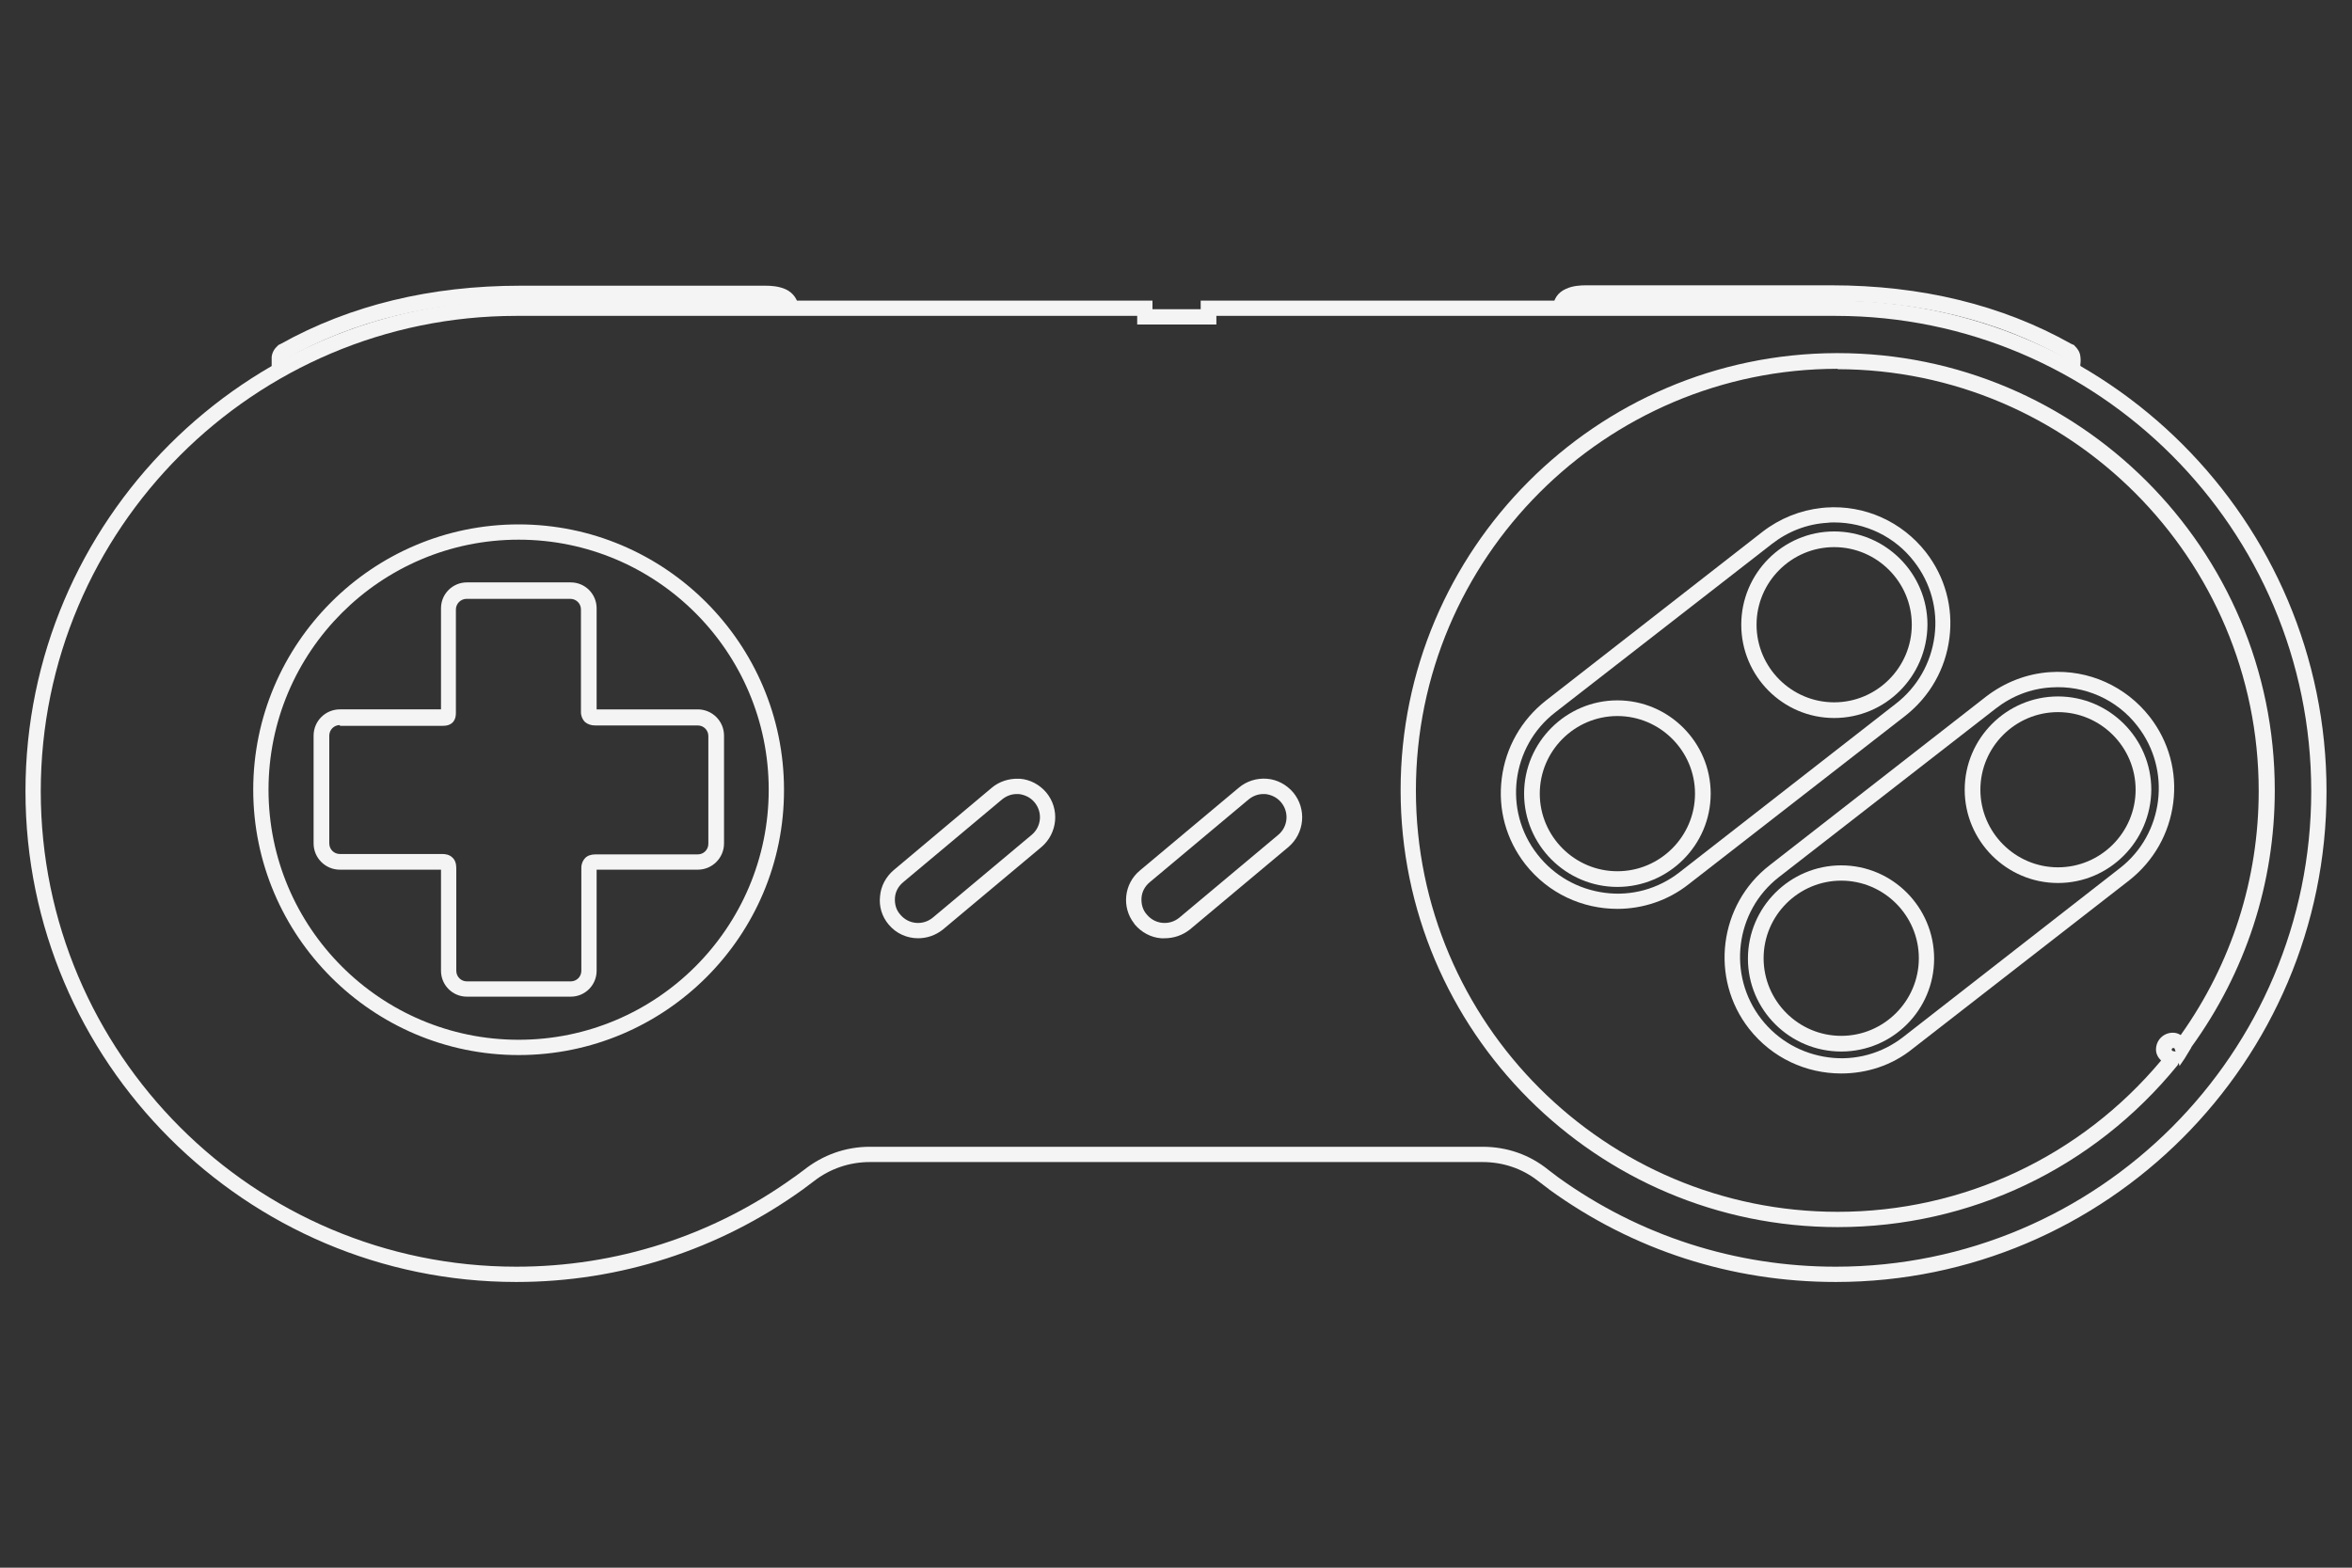 <?xml version="1.0" encoding="utf-8"?>
<!-- Generator: Adobe Illustrator 24.0.1, SVG Export Plug-In . SVG Version: 6.00 Build 0)  -->
<svg version="1.1"
	 id="Layer_3" xmlns:cc="http://creativecommons.org/ns#" xmlns:dc="http://purl.org/dc/elements/1.1/" xmlns:rdf="http://www.w3.org/1999/02/22-rdf-syntax-ns#"
	 xmlns="http://www.w3.org/2000/svg" xmlns:xlink="http://www.w3.org/1999/xlink" x="0px" y="0px" viewBox="0 0 600 400"
	 style="enable-background:new 0 0 600 400;" xml:space="preserve">
<rect x="0" y="0" width="600" height="400" fill="#333333" stroke="none"/>
<g>
	<path id="path3_1_" style="fill:#F4F4F4;" d="M132.8,73.9c-22.1,0-42.8,4.7-60.8,14.9l0,0l0,0c-1,0.5-1.5,1.5-1.6,2.4
		c-0.1,1,0,1.9,0,3.2h1.9c0-1.4-0.1-2.4,0-3s0.1-0.7,0.7-1l0,0c17.7-9.9,38.1-14.6,59.9-14.6h62.6c1.4,0,2.9,0.2,3.9,0.6
		s1.6,1,1.6,2.3h1.9c0-2-1.2-3.4-2.7-4c-1.5-0.7-3.2-0.8-4.7-0.8H132.8L132.8,73.9L132.8,73.9z"/>
	<path style="fill:#F4F4F4;" d="M73.2,95.4h-3.9v-1c0-0.4,0-0.8,0-1.2c0-0.7,0-1.4,0-2.1c0.1-1.1,0.7-2.2,1.6-2.9v-0.1l0.8-0.4
		c17.6-9.8,38.1-14.8,61-14.8l0,0h62.6c1.3,0,3.3,0.1,5.1,0.9c2,0.9,3.3,2.8,3.3,4.9v1h-3.9v-1c0-0.7-0.2-1-1-1.3s-2.1-0.5-3.5-0.5
		h-62.6c-22.3,0-42.3,4.9-59.4,14.5l-0.2,0.1v0.1c0,0.3,0,0.7,0,1.3c0,0.5,0,1,0,1.6L73.2,95.4L73.2,95.4z"/>
</g>
<g>
	<path id="path5_1_" style="fill:#F4F4F4;" d="M131.7,77.7C63.1,77.7,7.5,133.3,7.5,201.9s55.6,124.2,124.2,124.2
		c27.1,0,52.1-8.7,72.5-23.4l0,0l2.6-2l0,0l0,0c4.1-3.3,9.3-5.2,15-5.2h45.8h64.6H378c5.7,0,10.9,1.9,15,5.2l0,0l0,0l2.6,2l0,0
		c20.4,14.7,45.5,23.4,72.5,23.4c68.6,0,124.2-55.6,124.2-124.2S536.7,77.7,468.1,77.7h-135h-25h-1v1V80H293v-1.3v-1h-1h-25.3
		L131.7,77.7L131.7,77.7z M131.7,79.6h135H291v1.3v1h1h16.2h1v-1v-1.3h24h135c67.6,0,122.3,54.7,122.3,122.3
		s-54.7,122.3-122.3,122.3c-26.7,0-51.3-8.5-71.4-23l0,0l-2.5-2c-4.4-3.5-10.1-5.7-16.2-5.7h-45.8h-64.6h-45.8
		c-6.1,0-11.7,2.1-16.2,5.7l-2.5,2l0,0c-20.1,14.5-44.7,23-71.4,23c-67.6,0-122.3-54.7-122.3-122.3C9.4,134.3,64.2,79.6,131.7,79.6
		L131.7,79.6z"/>
	<path style="fill:#F4F4F4;" d="M468.3,327.1c-26.5,0-51.7-8.1-73.1-23.6l-0.1-0.1l-2.9-2.2c-4-3.1-8.9-4.7-14-4.7H221.9
		c-5.2,0-10.2,1.7-14.3,4.9l-0.4,0.3l-2.4,1.8c-21.4,15.4-46.7,23.6-73.1,23.6c-69,0-125.2-56.2-125.2-125.2S62.7,76.7,131.7,76.7
		H294v2.2h12.3v-2.2h162c69.1,0,125.2,56.2,125.2,125.2S537.3,327.1,468.3,327.1z M131.7,80.6C64.8,80.6,10.4,135,10.4,201.9
		s54.4,121.3,121.3,121.3c25.6,0,50.1-7.9,70.8-22.8l0.3-0.2l2.3-1.7c4.8-3.8,10.6-5.9,16.8-5.9h156.3c6.2,0,12,2,16.8,5.9l2.5,1.9
		c20.7,14.9,45.2,22.8,70.8,22.8c66.9,0,121.3-54.4,121.3-121.3S535.2,80.6,468.3,80.6h-158v2.2h-20.2v-2.2H133.7l0,0L131.7,80.6
		L131.7,80.6z"/>
</g>
<g>
	<path id="path7_1_" style="fill:#F4F4F4;" d="M404.6,73.9c-1.5,0-3.2,0.1-4.7,0.8s-2.7,2.1-2.7,4h1.9c0-1.3,0.5-1.8,1.6-2.3
		c1-0.5,2.5-0.6,3.9-0.6h62.6c21.8,0,42.2,4.7,59.9,14.6l0,0c0.6,0.3,0.6,0.4,0.7,1c0.1,0.6,0,1.6,0,3h1.9c0-1.3,0.1-2.3,0-3.2
		c-0.1-0.9-0.6-1.9-1.6-2.4l0,0l0,0c-18-10.1-38.8-14.9-60.8-14.9H404.6L404.6,73.9z"/>
	<path style="fill:#F4F4F4;" d="M530.7,95.4h-3.9v-1c0-0.6,0-1.1,0-1.6c0-0.6,0-1,0-1.3c0-0.1,0-0.1,0-0.1l-0.2-0.1
		c-17.1-9.6-37.1-14.5-59.4-14.5h-62.6c-1.4,0-2.7,0.2-3.5,0.5c-0.8,0.4-1,0.6-1,1.3v1h-3.9v-1c0-2.2,1.2-4,3.3-4.9
		c1.7-0.8,3.7-0.9,5.1-0.9h62.6c22.9,0,43.5,5,61.1,14.9l0.9,0.4v0.1c0.8,0.7,1.4,1.7,1.5,2.7c0.1,0.7,0.1,1.4,0,2.1
		c0,0.4,0,0.8,0,1.2V95.4z"/>
</g>
<g>
	<path id="circle9_1_" style="fill:#F4F4F4;" d="M132.3,134.8c-36.8,0-66.7,29.9-66.7,66.7s29.9,66.7,66.7,66.7s66.7-29.9,66.7-66.7
		C199.1,164.7,169.2,134.8,132.3,134.8z M132.3,136.7c35.8,0,64.8,29,64.8,64.8s-29,64.8-64.8,64.8s-64.8-29-64.8-64.8
		C67.6,165.7,96.6,136.7,132.3,136.7z"/>
	<path style="fill:#F4F4F4;" d="M132.3,269.2c-37.3,0-67.7-30.4-67.7-67.7s30.4-67.7,67.7-67.7s67.7,30.4,67.7,67.7
		C200.1,238.8,169.7,269.2,132.3,269.2z M132.3,137.7c-35.2,0-63.8,28.6-63.8,63.8s28.6,63.8,63.8,63.8s63.8-28.6,63.8-63.8
		S167.5,137.7,132.3,137.7z"/>
</g>
<g>
	<path id="path13_1_" style="fill:#F4F4F4;" d="M119.1,149.7c-3.1,0-5.6,2.5-5.6,5.6v26.2c0,0.5-0.1,0.6,0,0.5s0,0-0.6,0H86.7
		c-3.1,0-5.7,2.6-5.7,5.7v27.5c0,3.1,2.6,5.7,5.7,5.7h26.1c0.5,0,0.6,0.1,0.6,0.1s0.1,0.1,0.1,0.5v26.2c0,3.1,2.5,5.6,5.6,5.6h26.5
		c3.1,0,5.6-2.5,5.6-5.6v-26.3c0-0.3,0-0.4,0.1-0.4c0,0,0.2-0.1,0.6-0.1H178c3.1,0,5.7-2.6,5.7-5.7v-27.5c0-3.1-2.6-5.7-5.7-5.7
		h-26.2c-0.3,0-0.5-0.1-0.5-0.1c-0.1-0.1-0.1-0.2-0.1-0.5v-26.2c0-3.1-2.5-5.6-5.6-5.6L119.1,149.7L119.1,149.7z M119.1,151.6h26.5
		c2.1,0,3.7,1.6,3.7,3.7v26.2c0,0.7,0.2,1.4,0.7,1.8c0.5,0.5,1.2,0.7,1.9,0.7H178c2.1,0,3.7,1.7,3.7,3.7v27.5c0,2.1-1.7,3.7-3.7,3.7
		h-26.1c-0.7,0-1.4,0.2-1.9,0.7s-0.7,1.2-0.7,1.8v26.3c0,2.1-1.6,3.7-3.7,3.7h-26.5c-2.1,0-3.7-1.6-3.7-3.7v-26.2
		c0-0.7-0.2-1.4-0.7-1.9s-1.2-0.6-1.9-0.6H86.7c-2.1,0-3.7-1.7-3.7-3.7v-27.5c0-2.1,1.7-3.7,3.7-3.7h26.2c0.8,0,1.6-0.1,2.1-0.7
		c0.5-0.6,0.5-1.2,0.5-1.8v-26.2C115.4,153.3,117,151.6,119.1,151.6L119.1,151.6z"/>
	<path style="fill:#F4F4F4;" d="M145.6,254.3h-26.5c-3.7,0-6.6-3-6.6-6.6v-25.8H86.7c-3.7,0-6.7-3-6.7-6.7v-27.5
		c0-3.7,3-6.7,6.7-6.7h25.8v-25.8c0-3.7,3-6.6,6.6-6.6h26.5c3.7,0,6.6,3,6.6,6.6V181H178c3.7,0,6.7,3,6.7,6.7v27.5
		c0,3.7-3,6.7-6.7,6.7h-25.8v25.8C152.2,251.3,149.3,254.3,145.6,254.3z M86.7,185c-1.5,0-2.7,1.2-2.7,2.7v27.5
		c0,1.5,1.2,2.7,2.7,2.7h26.1c0.7,0,1.8,0.1,2.6,0.9c0.7,0.6,1,1.6,1,2.7v26.2c0,1.5,1.2,2.7,2.7,2.7h26.5c1.5,0,2.7-1.2,2.7-2.7
		v-26.3c0-1,0.4-1.9,1-2.5s1.5-0.9,2.6-0.9H178c1.5,0,2.7-1.2,2.7-2.7v-27.5c0-1.5-1.2-2.7-2.7-2.7h-26.2c-1,0-1.9-0.3-2.6-0.9
		c-0.6-0.6-1-1.5-1-2.5v-26.2c0-1.5-1.2-2.7-2.7-2.7H119l0,0c-0.7,0-1.4,0.3-1.9,0.8s-0.8,1.2-0.8,1.9v26.2c0,0.7,0,1.6-0.7,2.5
		c-0.8,0.9-1.9,1-2.8,1H86.7V185z M151.7,221.9L151.7,221.9L151.7,221.9z"/>
</g>
<g>
	<path id="path25_1_" style="fill:#F4F4F4;" d="M260.1,199.7c-2.3-0.2-4.6,0.5-6.5,2l-25.2,21.1c-3.7,3.1-4.2,8.7-1.1,12.5
		c3.1,3.7,8.7,4.2,12.5,1.1l25.2-21.1c3.7-3.1,4.2-8.7,1.1-12.5C264.6,200.9,262.4,199.9,260.1,199.7L260.1,199.7L260.1,199.7z
		 M260,201.6c1.8,0.2,3.5,1,4.7,2.4c2.5,2.9,2.1,7.3-0.8,9.7l-25.2,21.1c-2.9,2.5-7.3,2.1-9.7-0.8c-2.5-2.9-2.1-7.3,0.9-9.7
		l25.2-21.1C256.4,202,258.2,201.4,260,201.6L260,201.6z"/>
	<path style="fill:#F4F4F4;" d="M234.2,239.4c-2.8,0-5.6-1.2-7.5-3.5c-1.7-2-2.5-4.6-2.2-7.2c0.2-2.6,1.5-5,3.5-6.7l25-21
		c1.9-1.6,4.4-2.4,6.9-2.3l0,0h0.3c2.6,0.2,5,1.5,6.7,3.5c3.5,4.2,2.9,10.4-1.2,13.9l-25.2,21.1
		C238.6,238.7,236.4,239.4,234.2,239.4z M259.4,202.6c-1.4,0-2.7,0.5-3.8,1.4l-25.2,21.1c-1.2,1-2,2.4-2.1,4s0.3,3.1,1.4,4.3
		c2.1,2.5,5.8,2.8,8.3,0.7l25.2-21.1c2.5-2.1,2.8-5.8,0.7-8.3c-1-1.2-2.4-1.9-4-2.1h-0.2C259.6,202.6,259.5,202.6,259.4,202.6z"/>
</g>
<g>
	<path id="path29_1_" style="fill:#F4F4F4;" d="M323.1,199.7c-2.3-0.2-4.6,0.5-6.4,2l-25.2,21.1c-3.7,3.1-4.2,8.7-1.1,12.4l0,0
		c3.1,3.7,8.7,4.2,12.5,1.1l25.2-21.1c3.7-3.1,4.2-8.7,1.1-12.4C327.5,200.9,325.4,199.9,323.1,199.7L323.1,199.7z M322.9,201.6
		c1.8,0.2,3.5,1,4.7,2.4c2.5,2.9,2.1,7.3-0.8,9.7l-25.2,21.1c-2.9,2.5-7.3,2.1-9.7-0.8s-2.1-7.3,0.9-9.7l25.2-21.1
		C319.4,202,321.2,201.4,322.9,201.6L322.9,201.6z"/>
	<path style="fill:#F4F4F4;" d="M297.1,239.4c-0.3,0-0.6,0-0.9,0c-2.6-0.2-5-1.5-6.7-3.5l-0.2-0.3c-3.2-4.1-2.6-10.1,1.5-13.5
		L316,201c2-1.7,4.6-2.5,7.2-2.3l0,0c2.6,0.2,5,1.5,6.7,3.5c3.5,4.2,2.9,10.4-1.2,13.9l-25.2,21.1
		C301.7,238.6,299.5,239.4,297.1,239.4z M322.3,202.6c-1.4,0-2.7,0.5-3.8,1.4l-25.2,21.1c-1.2,1-2,2.4-2.1,4s0.3,3.1,1.4,4.3
		c2.1,2.5,5.8,2.8,8.3,0.7l25.2-21.1c2.5-2.1,2.8-5.8,0.7-8.3c-1-1.2-2.4-1.9-4-2.1C322.7,202.6,322.5,202.6,322.3,202.6z"/>
</g>
<g>
	<path id="path33_1_" style="fill:#F4F4F4;" d="M468.8,91.2c-61,0-110.5,49.5-110.5,110.5s49.5,110.5,110.5,110.5
		c34.6,0,65.5-15.9,85.8-40.9l0.1-0.1l0.1-0.1l0.2-0.5l0.5-1.1l-1.2-0.2c-0.7-0.1-1.2-0.7-1.2-1.4c0-0.8,0.6-1.4,1.4-1.4
		c0.7,0,1.2,0.4,1.4,1l0.6,2.1l1.2-1.9l0.5-0.9v-0.1c13.3-18.2,21.2-40.7,21.2-65C579.3,140.7,529.8,91.2,468.8,91.2L468.8,91.2
		L468.8,91.2z M468.8,93.1c60,0,108.5,48.6,108.5,108.6c0,23.8-7.7,45.8-20.7,63.8c-0.6-0.6-1.3-1-2.2-1c-1.8,0-3.3,1.5-3.3,3.3
		c0,1.2,0.7,2.1,1.7,2.6c-19.9,24.3-50.1,39.8-83.9,39.8c-60,0-108.6-48.6-108.6-108.5S408.9,93.1,468.8,93.1L468.8,93.1z"/>
	<path style="fill:#F4F4F4;" d="M468.8,313.1c-61.5,0-111.5-50-111.5-111.5c0-61.3,49.8-111.3,111.1-111.5l0,0h0.4
		c61.5,0,111.5,50,111.5,111.5c0,23.8-7.4,46.4-21.3,65.6v0.1l-1.7,2.8L556,272l-0.2-0.8l-0.3,0.6
		C534.1,298.1,502.6,313.1,468.8,313.1z M468.8,94.1c-59.3,0-107.6,48.3-107.6,107.6s48.3,107.5,107.6,107.5c32,0,62-14.1,82.5-38.6
		c-0.8-0.8-1.3-1.7-1.3-2.8c0-2.4,1.9-4.3,4.3-4.3c0.7,0,1.4,0.2,2,0.6c13-18.3,19.9-39.8,19.9-62.3c0-59.3-48.2-107.5-107.4-107.6
		l0,0h0V94.1z M554.4,267.4c-0.2,0-0.4,0.2-0.4,0.4c0,0.2,0.2,0.4,0.4,0.4l0.6,0.1l-0.2-0.6C554.8,267.5,554.6,267.4,554.4,267.4z
		 M556.6,266.8c0,0.1,0.1,0.2,0.1,0.3l0.3-0.5l-0.3,0.4L556.6,266.8z"/>
</g>
<g>
	<path id="circle35_1_" style="fill:#F4F4F4;" d="M412.6,179.8c-12.6,0-22.8,10.2-22.8,22.8s10.2,22.8,22.8,22.8
		c12.6,0,22.8-10.2,22.8-22.8S425.1,179.8,412.6,179.8z M412.6,181.7c11.5,0,20.8,9.3,20.8,20.8s-9.3,20.8-20.8,20.8
		s-20.8-9.3-20.8-20.8C391.7,191,401.1,181.7,412.6,181.7L412.6,181.7z"/>
	<path style="fill:#F4F4F4;" d="M412.6,226.3c-13.1,0-23.8-10.7-23.8-23.8s10.7-23.8,23.8-23.8c13.1,0,23.8,10.7,23.8,23.8
		S425.7,226.3,412.6,226.3z M412.6,182.7c-10.9,0-19.8,8.9-19.8,19.8c0,10.9,8.9,19.8,19.8,19.8s19.8-8.9,19.8-19.8
		C432.4,191.6,423.5,182.7,412.6,182.7z"/>
</g>
<g>
	<path id="circle37_1_" style="fill:#F4F4F4;" d="M467.9,136.7c-12.6,0-22.7,10.2-22.7,22.8s10.2,22.8,22.7,22.8
		c12.6,0,22.8-10.2,22.8-22.8C490.6,146.9,480.4,136.7,467.9,136.7z M467.9,138.6c11.5,0,20.8,9.3,20.8,20.8s-9.3,20.8-20.8,20.8
		S447,171,447,159.5C447,147.9,456.3,138.6,467.9,138.6z"/>
	<path style="fill:#F4F4F4;" d="M467.9,183.2c-13.1,0-23.7-10.7-23.7-23.8s10.6-23.8,23.7-23.8s23.8,10.7,23.8,23.8
		C491.6,172.6,481,183.2,467.9,183.2z M467.9,139.6c-10.9,0-19.8,8.9-19.8,19.8c0,10.9,8.9,19.8,19.8,19.8s19.8-8.9,19.8-19.8
		C487.7,148.5,478.8,139.6,467.9,139.6z"/>
</g>
<g>
	<path id="path39_1_" style="fill:#F4F4F4;" d="M465.9,130.4c-5.5,0.4-11,2.3-15.7,6L395,179.5c-12.5,9.7-14.8,27.8-5,40.3
		c9.7,12.5,27.8,14.7,40.3,5l55.3-43c12.5-9.7,14.8-27.8,5-40.3C484.5,133.6,475.1,129.8,465.9,130.4L465.9,130.4z M466.1,132.3
		c8.6-0.6,17.3,3,23,10.3c9.1,11.7,7,28.5-4.7,37.6l-55.3,43.1c-11.7,9.1-28.5,7-37.6-4.7s-7-28.5,4.7-37.6l55.3-43
		C455.8,134.6,460.9,132.7,466.1,132.3L466.1,132.3z"/>
	<path style="fill:#F4F4F4;" d="M412.6,231.9c-8.9,0-17.6-3.9-23.5-11.4c-4.9-6.3-7-14-6-21.9s5-14.9,11.2-19.8l55.3-43.1
		c4.4-3.4,9.6-5.5,15.1-6.1l0,0l1.1-0.1c9.9-0.7,19.4,3.6,25.5,11.4c4.9,6.3,7,14.1,6,21.9c-1,7.9-5,14.9-11.2,19.8l-55.3,43
		C425.5,229.8,419,231.9,412.6,231.9z M467.9,133.3c-0.6,0-1.2,0-1.8,0.1l0,0c-5.1,0.3-10,2.2-14.1,5.4l-55.3,43
		c-11.2,8.7-13.3,25-4.5,36.2c4.2,5.4,10.3,8.9,17.2,9.8c6.8,0.9,13.6-1,19-5.2l55.3-43.1c5.4-4.2,8.9-10.3,9.8-17.2
		c0.9-6.8-1-13.6-5.2-19C483.4,136.9,475.8,133.3,467.9,133.3z"/>
</g>
<g>
	<path id="circle41_1_" style="fill:#F4F4F4;" d="M469.7,221.8c-12.6,0-22.8,10.2-22.8,22.8s10.2,22.7,22.8,22.7
		s22.7-10.2,22.7-22.7S482.2,221.8,469.7,221.8z M469.7,223.7c11.5,0,20.8,9.3,20.8,20.8s-9.3,20.8-20.8,20.8s-20.8-9.3-20.8-20.8
		C448.8,233.1,458.2,223.7,469.7,223.7z"/>
	<path style="fill:#F4F4F4;" d="M469.7,268.3c-13.1,0-23.8-10.6-23.8-23.7c0-13.1,10.7-23.8,23.8-23.8c13.1,0,23.7,10.7,23.7,23.8
		C493.4,257.7,482.8,268.3,469.7,268.3z M469.7,224.7c-10.9,0-19.8,8.9-19.8,19.8c0,10.9,8.9,19.8,19.8,19.8s19.8-8.9,19.8-19.8
		C489.5,233.6,480.6,224.7,469.7,224.7z"/>
</g>
<g>
	<path id="circle43_1_" style="fill:#F4F4F4;" d="M525,178.7c-12.6,0-22.8,10.2-22.8,22.8s10.2,22.8,22.8,22.8s22.8-10.2,22.8-22.8
		C547.7,189,537.5,178.7,525,178.7z M525,180.7c11.5,0,20.8,9.3,20.8,20.8s-9.3,20.8-20.8,20.8s-20.8-9.3-20.8-20.8
		C504.1,190,513.4,180.7,525,180.7z"/>
	<path style="fill:#F4F4F4;" d="M525,225.3c-13.1,0-23.8-10.7-23.8-23.8s10.7-23.8,23.8-23.8s23.8,10.7,23.8,23.8
		C548.7,214.6,538.1,225.3,525,225.3z M525,181.7c-10.9,0-19.8,8.9-19.8,19.8c0,10.9,8.9,19.8,19.8,19.8s19.8-8.9,19.8-19.8
		C544.8,190.6,535.9,181.7,525,181.7z"/>
</g>
<g>
	<path id="path45_1_" style="fill:#F4F4F4;" d="M523,172.5c-5.5,0.4-11,2.3-15.7,6L452,221.6c-12.5,9.7-14.8,27.8-5,40.3
		c9.7,12.5,27.8,14.7,40.3,5l55.3-43c12.5-9.7,14.8-27.8,5-40.3C541.6,175.7,532.2,171.9,523,172.5L523,172.5z M523.2,174.4
		c8.6-0.6,17.3,3,23,10.3c9.1,11.7,7,28.5-4.7,37.6l-55.3,43.1c-11.7,9.1-28.5,7-37.6-4.7c-9.1-11.7-7-28.5,4.7-37.6l55.3-43
		C512.9,176.6,518,174.7,523.2,174.4L523.2,174.4z"/>
	<path style="fill:#F4F4F4;" d="M469.7,273.9c-8.9,0-17.6-3.9-23.5-11.4c-10.1-12.9-7.7-31.7,5.2-41.7l55.3-43.1
		c4.7-3.6,10.3-5.8,16.2-6.2l0,0c9.9-0.7,19.4,3.6,25.5,11.4c4.9,6.3,7,14.1,6,21.9c-1,7.9-5,14.9-11.2,19.8l-55.3,43
		C482.6,271.9,476.1,273.9,469.7,273.9z M523.2,175.4c-5.1,0.3-10,2.2-14.1,5.4l-55.3,43c-11.2,8.7-13.2,25-4.5,36.2
		c4.2,5.4,10.3,8.9,17.2,9.8c6.8,0.9,13.6-1,19-5.2l55.3-43.1c11.2-8.7,13.2-25,4.5-36.2C540.1,178.5,531.8,174.8,523.2,175.4
		L523.2,175.4z"/>
</g>
</svg>
